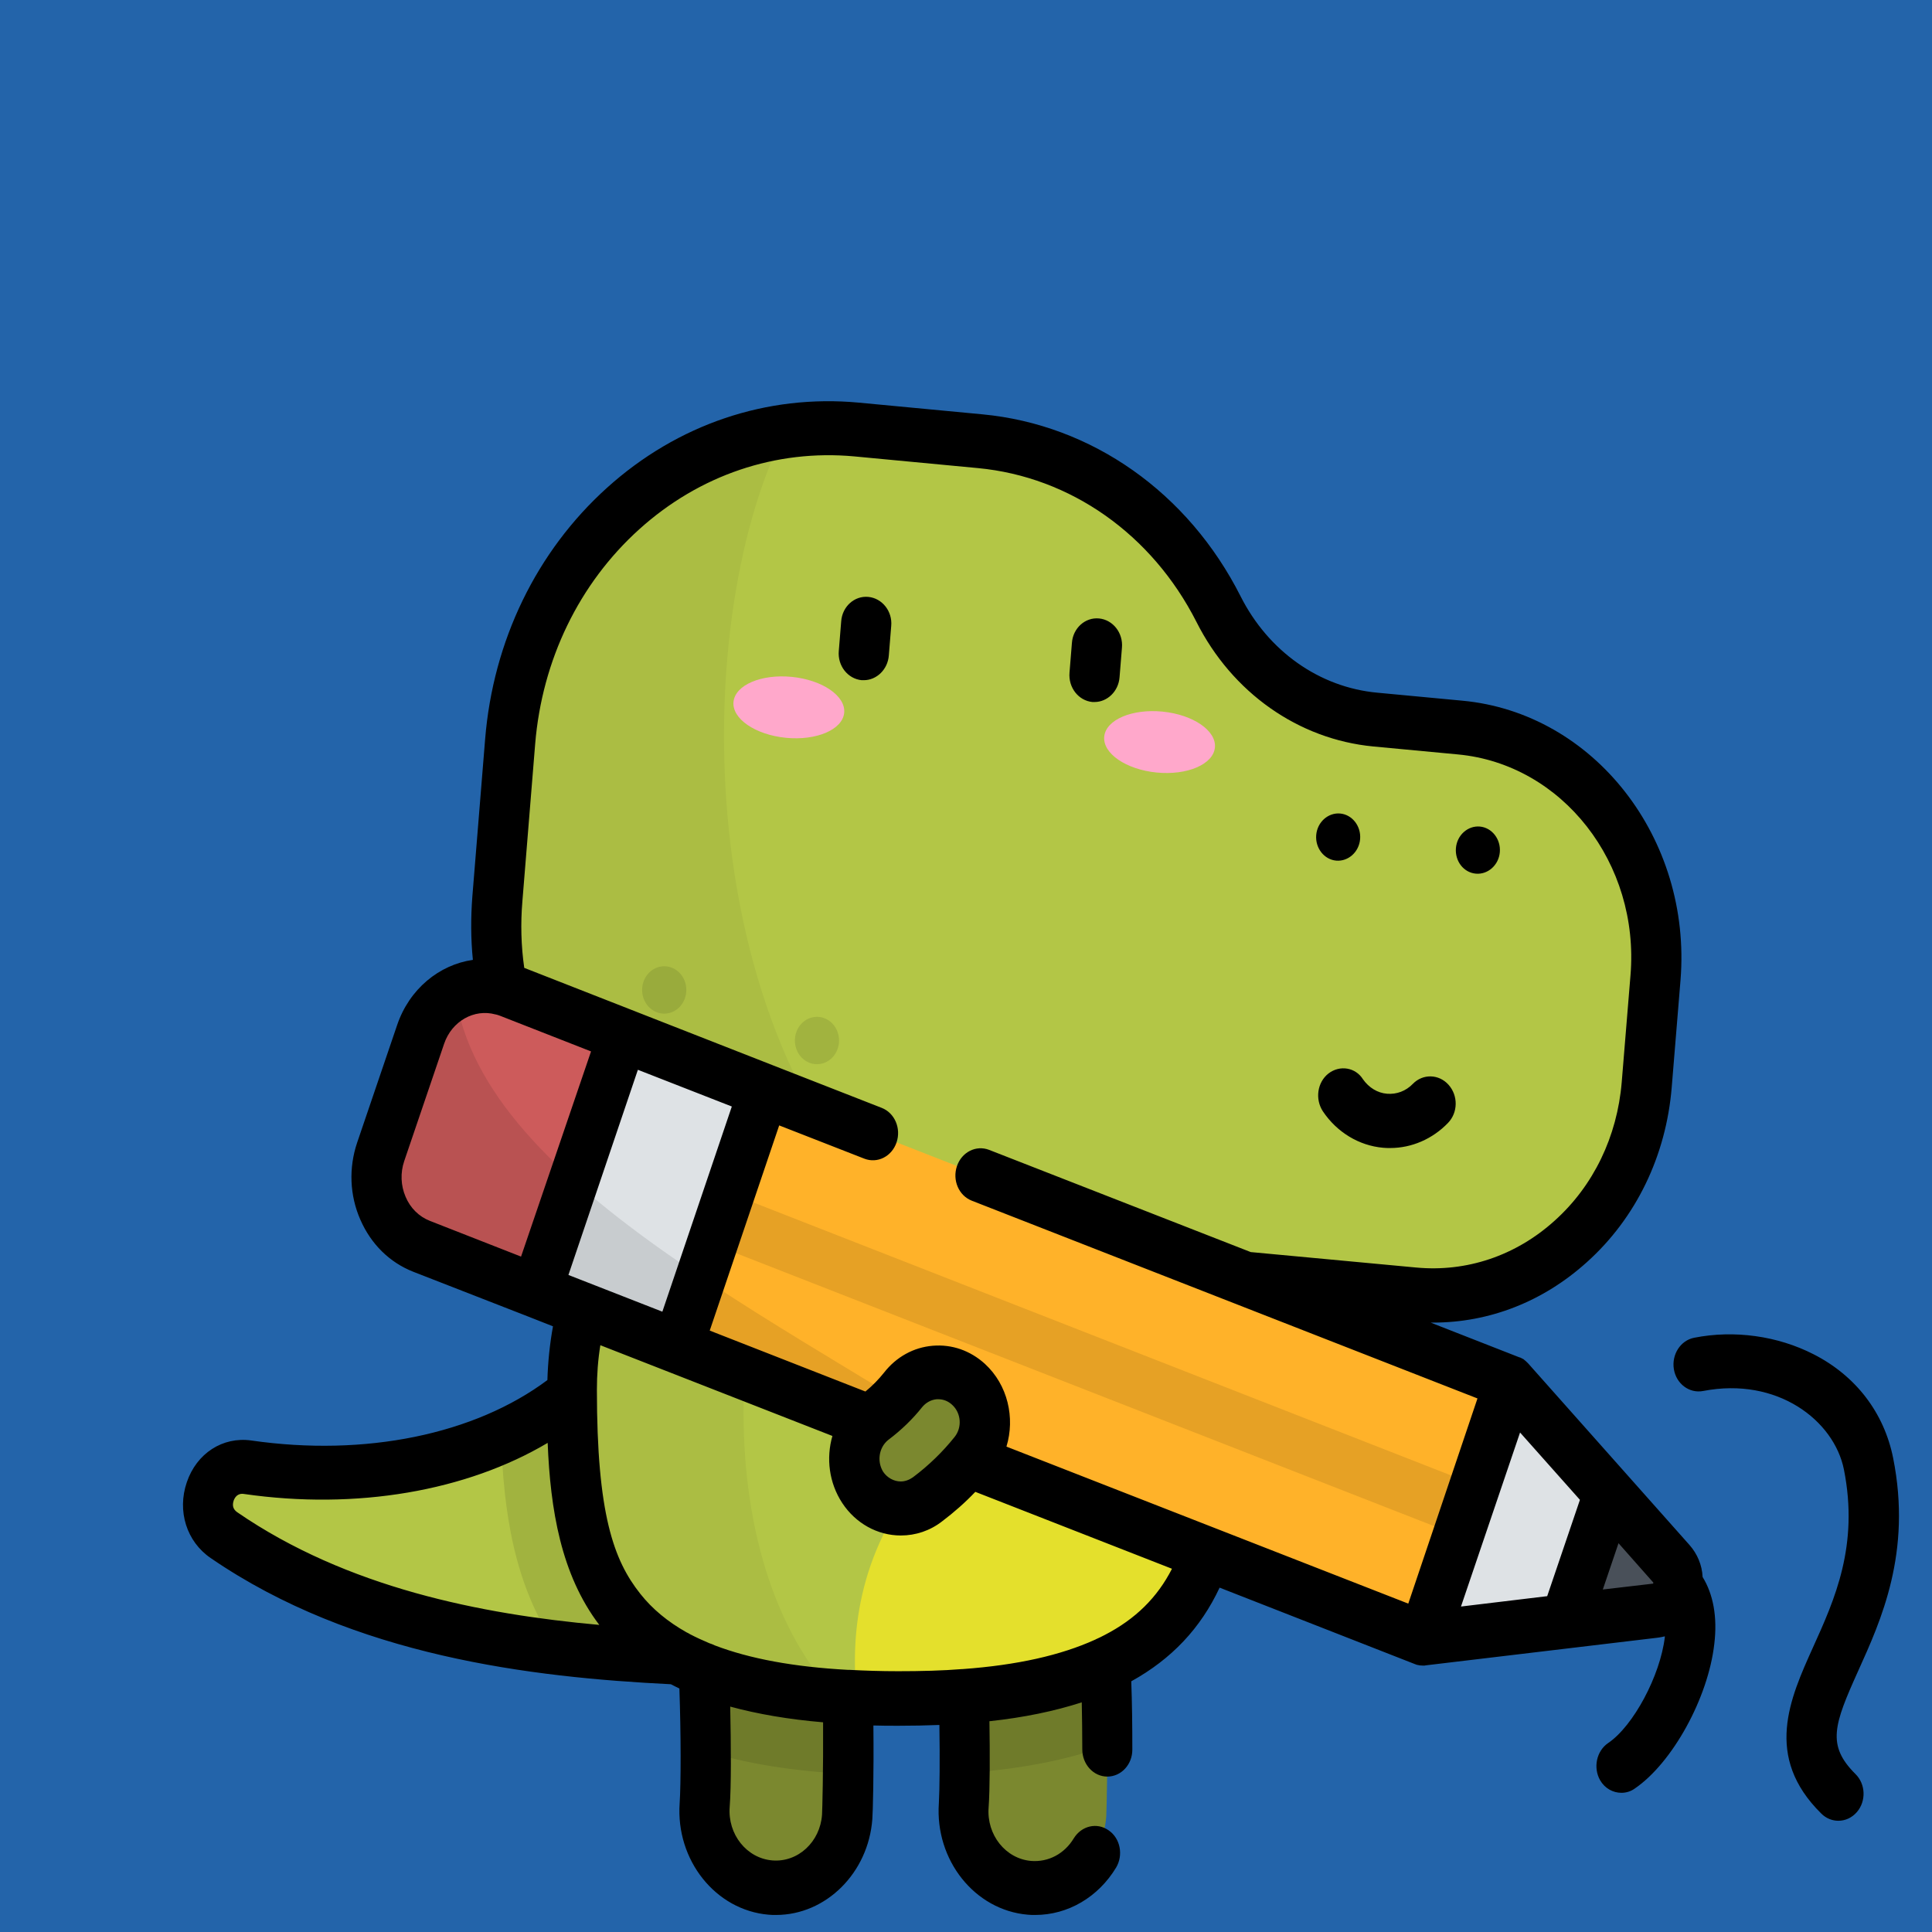 <?xml version="1.0" encoding="utf-8"?>
<!-- Generator: Adobe Illustrator 23.1.1, SVG Export Plug-In . SVG Version: 6.00 Build 0)  -->
<svg version="1.1" xmlns="http://www.w3.org/2000/svg" xmlns:xlink="http://www.w3.org/1999/xlink" x="0px" y="0px"
	 viewBox="0 0 726 726" style="enable-background:new 0 0 726 726;" xml:space="preserve">
<style type="text/css">
	.st0{fill:#2364AA;}
	.st1{display:none;}
	.st2{fill:#B3C646;}
	.st3{opacity:0.1;enable-background:new    ;}
	.st4{fill:#7B882F;}
	.st5{fill:#E4E02C;}
	.st6{opacity:5.000000e-02;enable-background:new    ;}
	.st7{opacity:0.1;}
	.st8{fill:#FFA8CB;}
	.st9{fill:#FFB229;}
	.st10{fill:#DEE2E5;}
	.st11{fill:#CD5B5B;}
	.st12{fill:#495059;}
</style>
<g id="Calque_2">
	<rect x="-1" y="-1" class="st0" width="728" height="728"/>
</g>
<g id="Calque_3" class="st1">
</g>
<g id="Calque_1">
	<g>
		<g>
			<path class="st2" d="M328,623.9c-81.5,0-175.2,0-243.9-47.1c-11.7-8.1-5-27.5,8.9-25.5c54.4,7.8,100-7.1,126-31.2L328,623.9z"/>
			<path class="st3" d="M188.3,540c0.9,28,4.9,55.9,20.9,79.1c39.7,4.8,80.6,4.8,118.7,4.8l-109-103.8
				C210.7,527.9,200.3,534.7,188.3,540z"/>
			<g>
				<path class="st4" d="M291.5,709.3c-0.7,0-1.4,0-2.1-0.1c-14.8-1.2-25.9-15.1-24.7-31c1-14.4-0.1-62.5-2-73.2
					c-4.4-14.3,2.2-30,15.4-35.8c13.7-6,29.4,1.1,35,15.8c7.2,19.1,5.5,92.9,5.2,97.6C317.2,697.8,305.4,709.3,291.5,709.3z
					 M263.3,606.9C263.3,606.9,263.4,606.9,263.3,606.9C263.4,606.9,263.3,606.9,263.3,606.9z"/>
				<path class="st4" d="M388.9,709.3c-0.7,0-1.4,0-2.1-0.1c-14.8-1.2-25.9-15.1-24.7-31c1-14.4-0.1-62.5-2-73.2
					c-4.4-14.3,2.2-30,15.4-35.8c13.7-6,29.4,1.1,35,15.8c7.2,19.1,5.5,92.9,5.2,97.6C414.6,697.8,402.8,709.3,388.9,709.3z
					 M360.7,606.9C360.8,606.9,360.8,606.9,360.7,606.9C360.8,606.9,360.8,606.9,360.7,606.9z"/>
			</g>
			<path class="st3" d="M278.1,569.3c-13.2,5.8-19.8,21.5-15.4,35.8c1.3,7.4,2.3,33.2,2.4,52.9c15.2,4.7,33,7.6,53.5,8.6
				c0.2-24-0.2-67.5-5.6-81.5C307.5,570.4,291.8,563.3,278.1,569.3z"/>
			<path class="st3" d="M416.1,655.9c0-24.5-1-58.7-5.6-70.8c-5.6-14.8-21.3-21.9-35-15.8c-13.2,5.8-19.8,21.5-15.4,35.8
				c1.5,8.5,2.6,41.2,2.4,61.2C383.2,664.8,401,661.4,416.1,655.9z"/>
			<path class="st2" d="M460.2,522.1c0,67.4-8.5,116.1-122.6,116.1s-122.6-48.8-122.6-116.1s54.9-122,122.6-122
				C405.3,400.1,460.2,454.7,460.2,522.1z"/>
			<path class="st5" d="M460.2,522.1c0-0.5,0-1.1,0-1.6c-25.5-7-76.2-9.1-111.5,31.2c-25.7,29.3-29.4,61-26.7,86.2
				c4.9,0.2,10.1,0.3,15.5,0.3C451.7,638.2,460.2,589.5,460.2,522.1z"/>
			<path class="st6" d="M314.3,402.3c-56.6,10.8-99.3,60.3-99.3,119.8c0,62.4,7.3,108.8,99,115.3C263,581.9,272.9,467.3,314.3,402.3
				z"/>
			<path class="st2" d="M457.9,228.9L457.9,228.9c-18.1-35.9-51.7-59.6-89.6-63.1l-46.5-4.4c-66.1-6.2-124.4,46.3-130.1,117.3
				l-4.8,59.1c-5.2,63.7,38.7,119.9,98,125.5l246.4,23.2c44.4,4.2,83.6-31.1,87.5-78.9l3.3-40.2c3.9-47.7-29-89.8-73.4-94l-31.9-3
				C491.9,268,469.8,252.4,457.9,228.9z"/>
			<g class="st7">
				<ellipse cx="249.6" cy="372" rx="8.3" ry="8.9"/>
				<ellipse cx="307" cy="391" rx="8.3" ry="8.9"/>
				<ellipse cx="271.1" cy="418.1" rx="8.3" ry="8.9"/>
			</g>
			<g>
				
					<ellipse transform="matrix(9.905121e-02 -0.995 0.995 9.905121e-02 2.598 534.392)" class="st8" cx="296.4" cy="265.8" rx="11.5" ry="20.9"/>
				
					<ellipse transform="matrix(9.905121e-02 -0.995 0.995 9.905121e-02 115.167 684.857)" class="st8" cx="435.8" cy="278.8" rx="11.5" ry="20.9"/>
			</g>
			<path class="st6" d="M295,162.1c-54.4,8-98.3,55.4-103.3,116.6l-4.8,59.1c-5.2,63.7,38.7,119.9,98,125.5l65.2,6.1
				C260,401.2,257.2,236.6,295,162.1z"/>
			<polygon class="st9" points="567.4,519.4 534.9,615.6 254.5,505.9 287.1,409.8 			"/>
			<polygon class="st10" points="287.1,409.8 254.5,505.9 201.4,485.2 234,389 			"/>
			<path class="st11" d="M234,389l-32.6,96.1l-43.1-16.8c-13.4-5.2-20.3-21.1-15.4-35.5l15-44.1c4.9-14.4,19.6-21.8,33-16.5L234,389
				z"/>
			<polygon class="st10" points="604.5,561.1 567.4,519.4 534.9,615.6 588.2,609.2 			"/>
			<path class="st12" d="M588.2,609.2l33.9-4c8-1,11.5-11.3,5.9-17.5l-23.5-26.5L588.2,609.2z"/>
			<polygon class="st3" points="547.9,577 267.6,467.4 274,448.3 554.4,558 			"/>
			<path class="st3" d="M171,373.3c-5.9,3-10.7,8.4-13.1,15.5l-15,44.1c-4.9,14.4,2,30.2,15.4,35.5l231.5,90.5
				C301.3,499.1,181.7,447.5,171,373.3z"/>
			<path class="st4" d="M338.5,566.8c-5.5,0-10.9-2.8-14.3-7.9c-5.6-8.5-3.7-20.2,4.2-26.2c4.3-3.2,7.9-6.8,10.9-10.5
				c6.3-7.9,17.3-8.8,24.6-2.1c7.3,6.7,8.2,18.6,1.9,26.4c-4.9,6.1-10.7,11.8-17.3,16.8C345.5,565.7,342,566.8,338.5,566.8z"/>
			<path d="M698.3,627.8c8.5-18.8,20.2-44.4,13.1-79.9c-3.4-17-14-30.9-29.9-39c-13.5-6.9-29.8-9.2-44.9-6.2
				c-5.1,1-8.5,6.3-7.6,11.8c0.9,5.5,5.8,9.2,11,8.2c27.9-5.4,49.2,11.1,52.9,29.5c5.7,28.6-3.5,48.9-11.6,66.8
				c-8.7,19.3-18.6,41.1,3.1,62.5c1.8,1.8,4.1,2.7,6.4,2.7c2.6,0,5.1-1.1,7-3.3c3.5-4.1,3.3-10.5-0.6-14.3
				C686.4,655.8,689.1,648.2,698.3,627.8z M410.5,263.8c0.3,0,0.6,0,0.8,0c4.8,0,9-4,9.4-9.3l0.9-11.1c0.5-5.6-3.4-10.5-8.6-11
				c-5.2-0.5-9.8,3.6-10.2,9.2l-0.9,11.1C401.4,258.4,405.3,263.3,410.5,263.8z M634.9,580.6l-60.6-68.2c0,0-0.1-0.1-0.1-0.1
				c-0.2-0.2-0.4-0.4-0.5-0.5c-0.1-0.1-0.2-0.1-0.2-0.2c-0.2-0.2-0.4-0.3-0.6-0.5c-0.1-0.1-0.2-0.1-0.2-0.2
				c-0.2-0.1-0.4-0.3-0.7-0.4c-0.1,0-0.1-0.1-0.2-0.1c-0.3-0.2-0.6-0.3-1-0.4L537.6,497c0.3,0,0.6,0,0.9,0
				c21.2,0,41.4-7.9,57.8-22.7c18.5-16.6,29.8-40,31.9-65.8l3.3-40.2c4.3-53.2-32.5-100.4-82-105l-31.9-3c-21.8-2-41-15.6-51.4-36.2
				c-19.7-39-55.9-64.5-97-68.4l-46.5-4.4c-34.5-3.2-68.1,8.1-94.6,32s-42.8,57.5-45.8,94.5l-4.8,59.1c-0.6,7.9-0.6,15.9,0.2,23.8
				c-12.6,1.8-23.9,10.9-28.5,24.6l-15,44.1c-3.2,9.5-2.8,19.8,1.2,28.9c4,9.2,11,16.1,19.9,19.6l43.1,16.8c0,0,0,0,0,0c0,0,0,0,0,0
				l9.4,3.7c-1.2,6.6-1.9,13.4-2.1,20.2c-27.3,20.4-68.4,28.9-111.3,22.7c-10.7-1.5-20.5,4.8-24.2,15.7c-3.7,10.8-0.1,22.3,9,28.5
				c53.8,36.9,120.4,44.8,172.9,47.4c1,0.5,2.1,1.1,3.2,1.6c0.6,17.3,0.6,35.6,0.1,43.1c-1.5,21.4,13.5,40.2,33.4,41.9
				c0.9,0.1,1.9,0.1,2.8,0.1c18.8,0,34.7-15.8,36.2-36c0.2-2.3,0.6-17.2,0.4-35.2c3.1,0.1,6.2,0.1,9.4,0.1c5.3,0,10.4-0.1,15.4-0.3
				c0.2,12.7,0.1,24.1-0.2,29.4c-1.5,21.4,13.5,40.2,33.4,41.9c0.9,0.1,1.9,0.1,2.8,0.1c12.3,0,23.7-6.7,30.4-17.8
				c2.8-4.7,1.6-11-2.8-14c-4.4-3.1-10.2-1.7-13.1,3c-3.5,5.8-9.5,9-16,8.5c-9.6-0.8-16.8-9.8-16-20.1c0.5-6.9,0.5-20,0.3-32.4
				c13-1.4,24.5-3.8,34.7-7.1c0.1,5.6,0.2,11.5,0.2,17.7c0,5.6,4.2,10.2,9.4,10.2h0c5.2,0,9.4-4.5,9.4-10.1c0-9.2-0.1-17.8-0.4-25.7
				c15.2-8.4,26.1-20,33.2-35.2l73.3,28.7c0.3,0.1,0.5,0.2,0.8,0.3c0.8,0.2,1.6,0.3,2.4,0.3c0,0,0.1,0,0.1,0c0.3,0,0.6,0,0.9-0.1
				l87.2-10.4c0.9-0.1,1.7-0.3,2.6-0.5c0,0.1,0,0.2,0,0.3c-1.7,14.4-11.8,33.4-21.3,39.8c-4.4,3-5.7,9.3-3,14c1.8,3.1,4.9,4.7,8,4.7
				c1.7,0,3.5-0.5,5-1.6c14.1-9.6,27.6-34,29.9-54.4c1.2-10.1-0.4-18.6-4.4-25.1C639.6,588.1,637.8,583.9,634.9,580.6z M195.8,472.2
				l-34.2-13.4c-4.1-1.6-7.4-4.8-9.2-9.1c-1.8-4.2-2-9-0.5-13.4l15-44.1c2.9-8.5,11.3-13.2,19.3-11c0,0,0.1,0,0.1,0
				c0.5,0.1,1,0.3,1.6,0.5l34.2,13.4L195.8,472.2z M239.7,402l35.3,13.8l-26.1,77.1l-35.3-13.8L239.7,402z M89.2,568.3
				c-1.6-1.1-2-2.5-1.4-4.4c0.4-1.1,1.4-2.9,3.9-2.5c42.3,6.1,83.6-1.1,114.1-19.2c1,25,5,49.5,19.4,68.4
				C180.7,606.6,130.4,596.6,89.2,568.3z M308.9,681.9c-0.7,10.2-9,18-18.7,17.2c-9.6-0.8-16.8-9.8-16-20.1
				c0.6-7.7,0.5-23.1,0.2-37.7c10.3,2.8,21.9,4.8,34.9,5.9C309.4,665.4,309,680.3,308.9,681.9z M415.1,614.4
				c-1.1,0.6-2.2,1.1-3.3,1.6c-0.1,0.1-0.2,0.1-0.4,0.2c-12.8,5.8-29.1,9.5-49.6,11c0,0,0,0,0,0c-0.1,0-0.1,0-0.2,0
				c-7.5,0.6-15.5,0.8-24.1,0.8c-6.4,0-12.4-0.2-18.2-0.5c-0.2,0-0.4,0-0.6,0c-20.4-1.1-37-4.2-50.1-9.2c-0.6-0.3-1.3-0.6-2-0.8
				c-2.6-1.1-5-2.2-7.3-3.4c-0.4-0.3-0.9-0.5-1.3-0.7c-7.1-4-12.9-8.8-17.4-14.5c-10-12.6-16.3-29.9-16.3-76.7
				c0-5.6,0.4-11.2,1.3-16.7l87.2,34.1c-2.4,8.3-1.3,17.6,3.7,25.2c5,7.6,13.2,12.2,22,12.2c5.6,0,11-1.8,15.5-5.3
				c4.5-3.4,8.7-7.1,12.5-11.1l73.9,28.9C434.9,600.3,426.7,608.4,415.1,614.4z M333.1,541.7c0.1-0.1,0.1-0.1,0.2-0.2
				c0.2-0.2,0.4-0.3,0.6-0.5c4.9-3.7,9.1-7.8,12.6-12.2c1.4-1.7,3.3-2.8,5.5-3c0.2,0,0.4,0,0.6,0c1.9,0,3.7,0.7,5.2,2.1
				c3.4,3.1,3.8,8.5,0.9,12.1c-4.4,5.5-9.6,10.6-15.6,15.1c-1.4,1-3,1.6-4.6,1.6c-2.6,0-5.1-1.4-6.6-3.6
				C329.6,549.4,330.2,544.6,333.1,541.7z M529.2,602.6l-72.7-28.4c0,0,0,0,0,0c0,0,0,0,0,0l-78.3-30.6c3.3-10.8,0.5-23.2-8.1-31.1
				c-5.5-5-12.4-7.4-19.6-6.8c-7.2,0.6-13.7,4.2-18.3,10.1c-2,2.5-4.3,4.9-7,7.1l-58.5-22.9l26.1-77.1l32,12.5
				c4.9,1.9,10.3-0.8,12.1-6.1c1.8-5.3-0.7-11.1-5.6-13l-40.9-16c0,0,0,0,0,0c0,0,0,0,0,0L197,363.7c-1.2-8.3-1.4-16.7-0.7-25
				l4.8-59.1c2.6-31.6,16.5-60.3,39.1-80.7c22.6-20.4,51.3-30.1,80.8-27.4l46.5,4.4c34.8,3.3,65.4,24.9,82.1,57.8
				c13.4,26.6,38.3,44.1,66.4,46.8l31.9,3c39.2,3.7,68.3,40.9,64.8,83l-3.3,40.2c-1.7,20.4-10.6,38.9-25.2,52
				c-14.6,13.2-33.1,19.4-52.1,17.6l-62.1-5.8l-98.3-38.4c-4.9-1.9-10.3,0.8-12.1,6.1c-1.8,5.3,0.7,11.1,5.6,13l190,74.3
				L529.2,602.6z M581.4,599.8l-32.4,3.9l22.2-65.4l22.5,25.3L581.4,599.8z M621.2,595.1c0,0,0,0-0.1,0l-18.8,2.2l5.9-17.4l13,14.7
				c0.1,0.1,0.1,0.1,0.1,0.1C621.3,594.8,621.2,595,621.2,595.1z M499.2,403.4c-4.2,3.3-5.1,9.6-2.1,14.2
				c5.3,7.9,13.6,12.9,22.6,13.7c0.9,0.1,1.8,0.1,2.7,0.1c8.1,0,15.9-3.4,21.7-9.4c3.8-3.9,3.9-10.3,0.2-14.4
				c-3.6-4-9.6-4.2-13.4-0.3c-2.6,2.7-6.1,4-9.7,3.7c-3.6-0.3-6.8-2.3-9-5.4C509.4,401.1,503.5,400.1,499.2,403.4z M326.3,224.3
				c-5.2-0.5-9.8,3.6-10.2,9.2l-0.9,11.1c-0.5,5.6,3.4,10.5,8.6,11c0.3,0,0.6,0,0.8,0c4.8,0,9-4,9.4-9.3l0.9-11.1
				C335.4,229.7,331.5,224.8,326.3,224.3z M502.1,323.4c4.5,0.4,8.6-3.2,9-8.1c0.4-4.9-3-9.2-7.5-9.6c-4.5-0.4-8.6,3.2-9,8.1
				C494.2,318.7,497.6,323,502.1,323.4z M554.6,328.3c4.5,0.4,8.6-3.2,9-8.1c0.4-4.9-3-9.2-7.5-9.6c-4.5-0.4-8.6,3.2-9,8.1
				C546.7,323.6,550,327.9,554.6,328.3z"/>
		</g>
	</g>
</g>
</svg>
